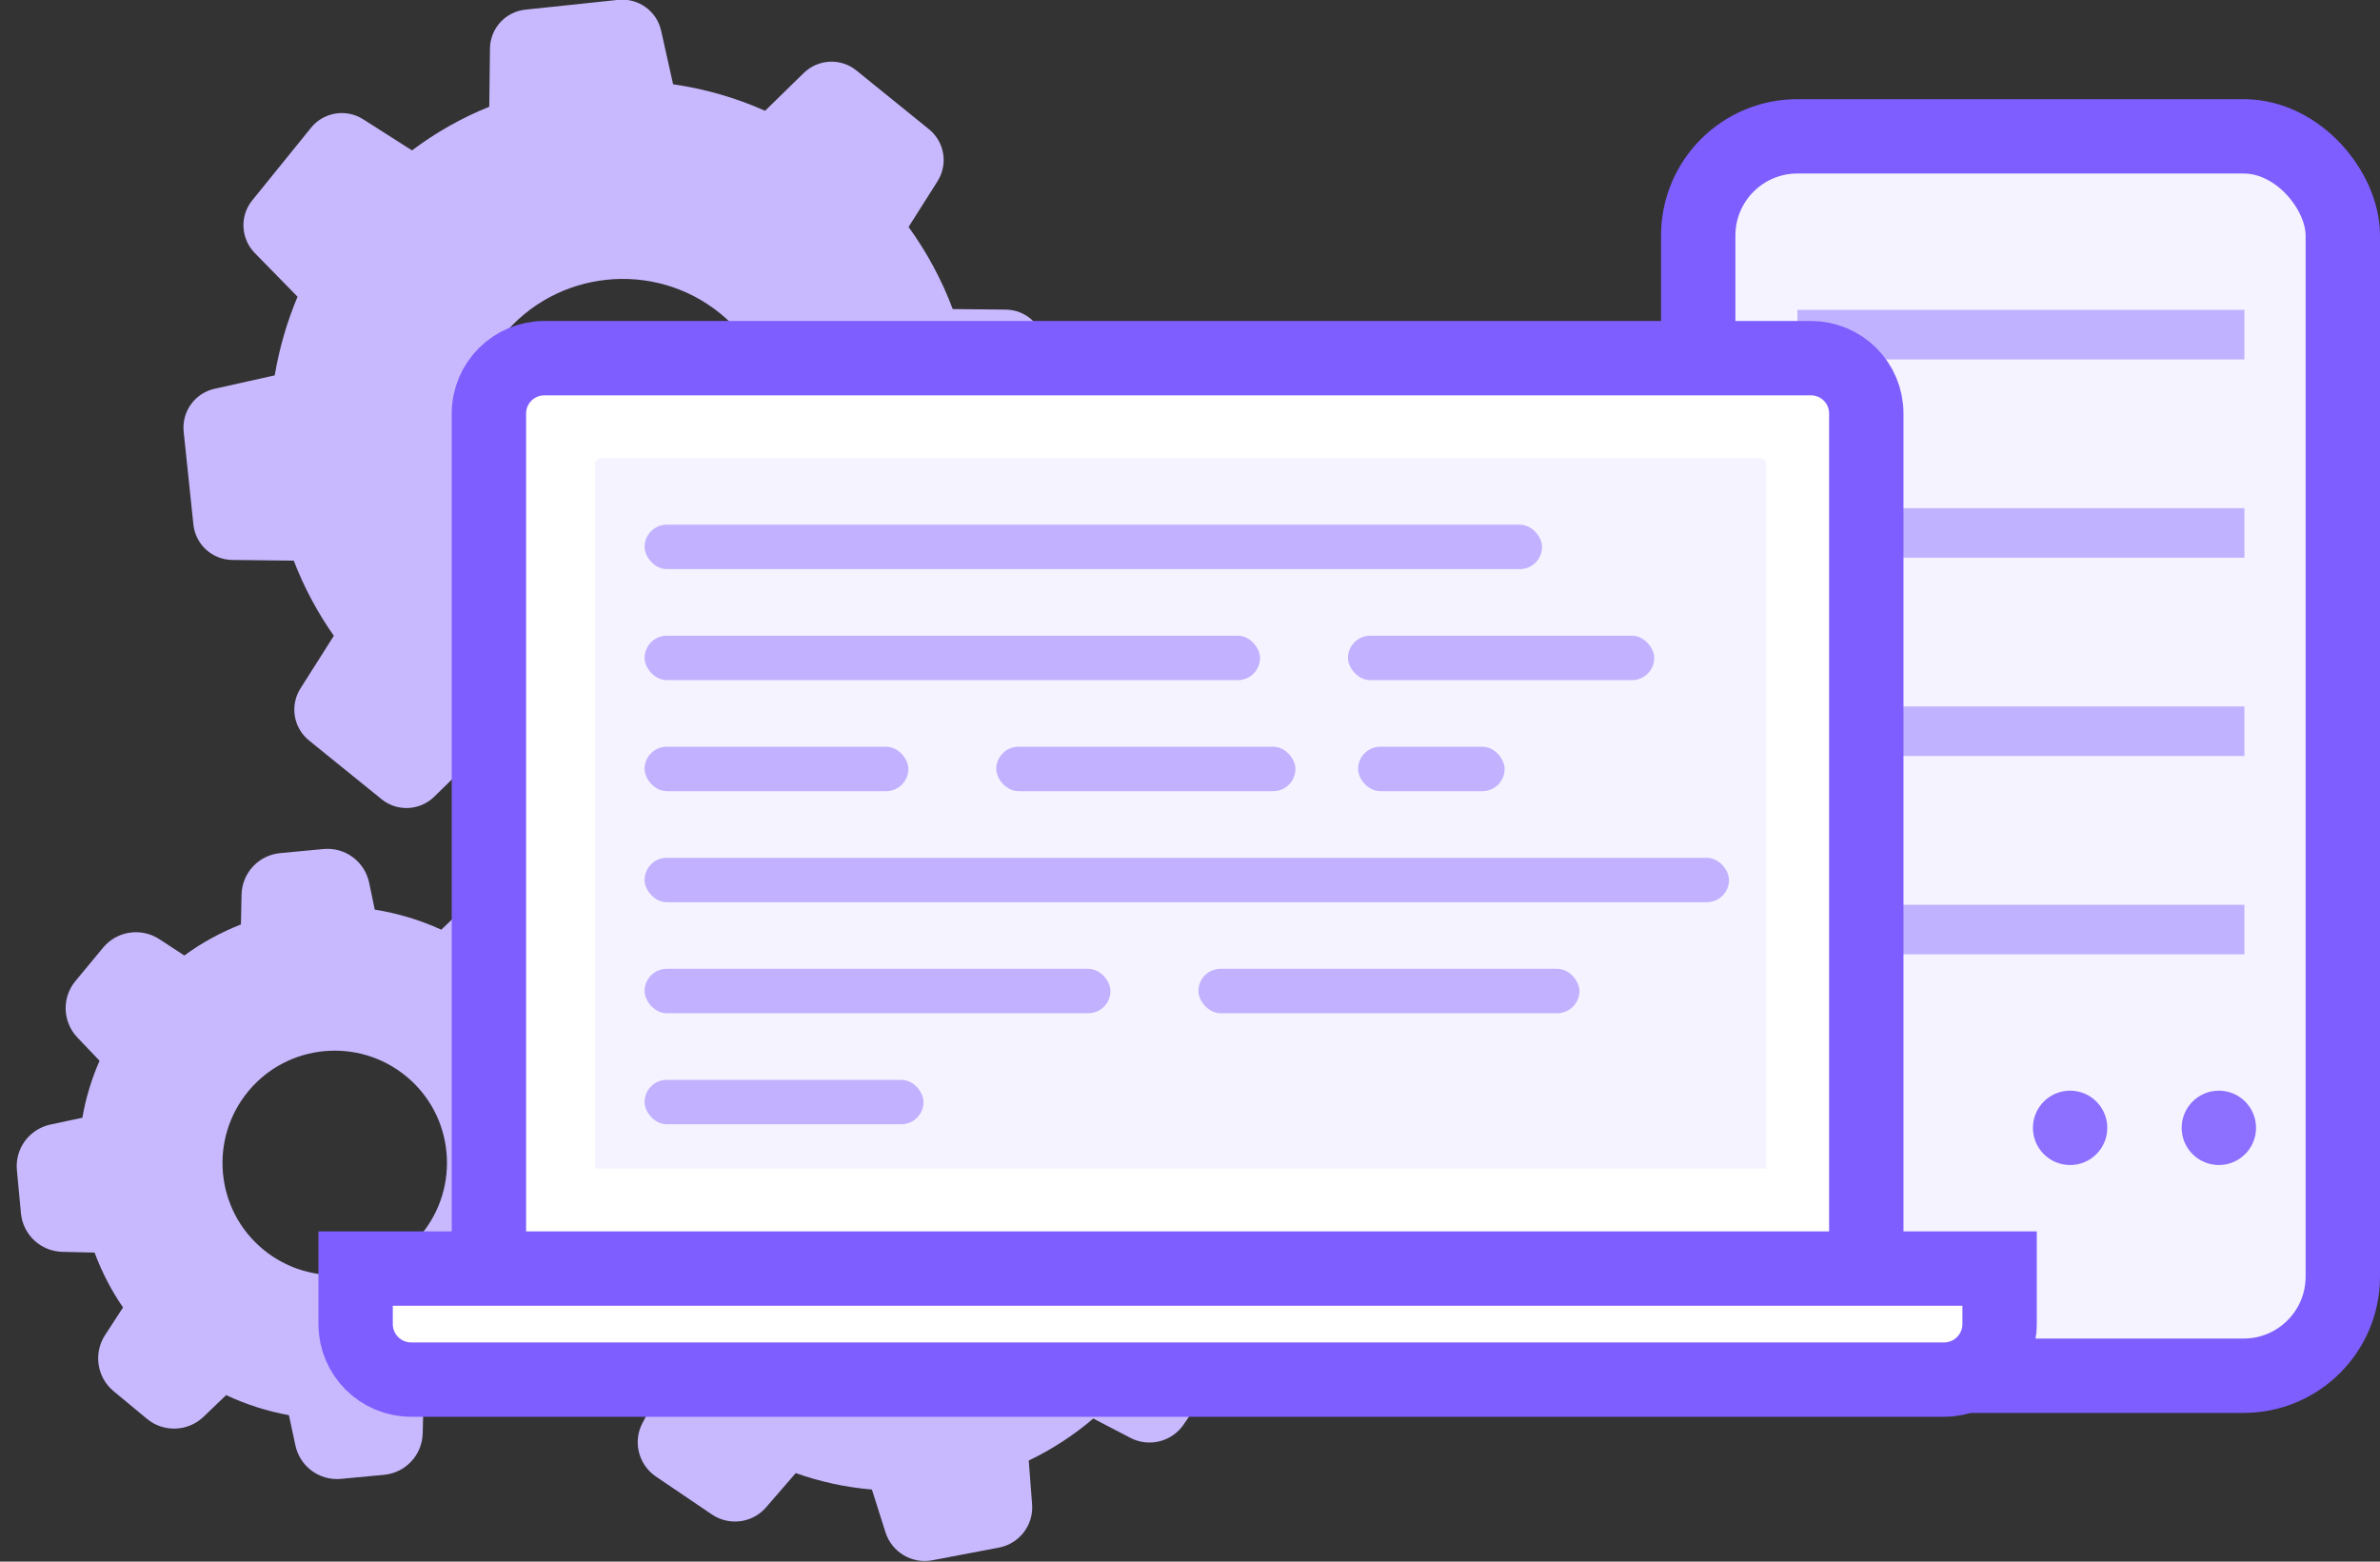 <?xml version="1.0" encoding="UTF-8"?>
<svg width="96px" height="63px" viewBox="0 0 96 63" version="1.1" xmlns="http://www.w3.org/2000/svg" xmlns:xlink="http://www.w3.org/1999/xlink">
    <rect x="0" y="0" width="96" height="63" fill="#333333" stroke="none"/>
    <!-- Generator: Sketch 50.2 (55047) - http://www.bohemiancoding.com/sketch -->
    <title>icon-back-end</title>
    <desc>Created with Sketch.</desc>
    <defs></defs>
    <g id="Page-1" stroke="none" stroke-width="1" fill="none" fill-rule="evenodd">
        <g id="icon-back-end" transform="translate(-16, -7)">
            <g id="settings" transform="translate(42.897, 42.897) rotate(39) translate(-42.897, -42.897) translate(12.397, 12.397)" fill="#C8B9FF" fill-rule="nonzero">
                <path d="M3.866,21.279 C4.175,22.34 4.605,23.364 5.148,24.324 L3.6,26.276 C3.095,26.914 3.152,27.824 3.721,28.399 L6.386,31.065 C6.961,31.64 7.871,31.691 8.509,31.185 L10.448,29.65 C11.446,30.225 12.507,30.673 13.613,30.989 L13.903,33.485 C13.998,34.294 14.68,34.9 15.489,34.9 L19.26,34.9 C20.068,34.9 20.751,34.294 20.845,33.485 L21.123,31.078 C22.311,30.768 23.448,30.307 24.515,29.707 L26.391,31.192 C27.029,31.697 27.939,31.64 28.514,31.071 L31.18,28.405 C31.754,27.83 31.805,26.921 31.3,26.282 L29.84,24.431 C30.447,23.383 30.921,22.264 31.236,21.095 L33.485,20.836 C34.294,20.742 34.9,20.059 34.9,19.251 L34.9,15.479 C34.9,14.67 34.294,13.988 33.485,13.893 L31.268,13.634 C30.965,12.478 30.51,11.372 29.929,10.336 L31.293,8.611 C31.799,7.973 31.742,7.063 31.173,6.488 L28.514,3.829 C27.939,3.254 27.029,3.203 26.391,3.709 L24.718,5.035 C23.631,4.397 22.469,3.911 21.25,3.582 L20.997,1.415 C20.902,0.607 20.22,0 19.411,0 L15.64,0 C14.832,0 14.15,0.607 14.055,1.415 L13.802,3.582 C12.551,3.917 11.358,4.423 10.246,5.086 L8.509,3.709 C7.871,3.203 6.961,3.26 6.386,3.829 L3.721,6.495 C3.146,7.07 3.095,7.98 3.601,8.618 L5.053,10.456 C4.472,11.505 4.03,12.623 3.74,13.786 L1.415,14.051 C0.606,14.146 0,14.828 0,15.637 L0,19.409 C0,20.217 0.606,20.9 1.415,20.994 L3.866,21.279 Z M17.529,11.075 C20.965,11.075 23.764,13.874 23.764,17.311 C23.764,20.748 20.965,23.547 17.529,23.547 C14.093,23.547 11.294,20.748 11.294,17.311 C11.294,13.874 14.093,11.075 17.529,11.075 Z" id="Shape"></path>
                <path d="M56.004,23.574 L53.914,21.812 C53.27,21.268 52.321,21.295 51.711,21.871 L50.556,22.951 C49.581,22.481 48.546,22.149 47.477,21.957 L47.152,20.367 C46.987,19.545 46.224,18.975 45.387,19.042 L42.66,19.274 C41.824,19.346 41.167,20.029 41.141,20.871 L41.088,22.487 C40.039,22.865 39.051,23.382 38.148,24.031 L36.768,23.117 C36.065,22.653 35.129,22.786 34.585,23.428 L32.82,25.529 C32.276,26.172 32.303,27.119 32.88,27.729 L34.088,29.014 C33.669,29.955 33.371,30.943 33.198,31.957 L31.473,32.308 C30.651,32.473 30.08,33.236 30.146,34.071 L30.378,36.794 C30.451,37.629 31.135,38.285 31.978,38.311 L33.842,38.371 C34.181,39.259 34.625,40.101 35.162,40.889 L34.121,42.46 C33.656,43.162 33.789,44.096 34.433,44.64 L36.523,46.402 C37.166,46.946 38.115,46.919 38.726,46.343 L40.093,45.064 C40.988,45.481 41.93,45.793 42.899,45.978 L43.277,47.847 C43.443,48.669 44.206,49.238 45.042,49.172 L47.769,48.94 C48.606,48.867 49.262,48.185 49.289,47.343 L49.349,45.514 C50.344,45.163 51.286,44.686 52.155,44.096 L53.662,45.09 C54.365,45.554 55.3,45.422 55.845,44.779 L57.61,42.692 C58.154,42.049 58.127,41.101 57.55,40.492 L56.335,39.206 C56.78,38.265 57.105,37.271 57.291,36.251 L58.95,35.913 C59.773,35.747 60.343,34.985 60.277,34.15 L60.045,31.426 C59.972,30.591 59.288,29.935 58.445,29.909 L56.78,29.856 C56.435,28.888 55.97,27.974 55.393,27.126 L56.302,25.761 C56.78,25.059 56.647,24.118 56.004,23.574 Z M45.726,39.319 C42.78,39.571 40.179,37.377 39.933,34.435 C39.681,31.493 41.877,28.895 44.823,28.65 C47.769,28.398 50.37,30.592 50.616,33.534 C50.868,36.476 48.672,39.074 45.726,39.319 Z" id="Shape"></path>
                <path d="M15.84,44.93 C14.973,45.02 14.305,45.75 14.298,46.624 L14.278,48.366 C14.264,49.24 14.911,49.983 15.778,50.093 L17.058,50.259 C17.271,51.037 17.574,51.78 17.966,52.482 L17.141,53.501 C16.59,54.183 16.631,55.16 17.244,55.787 L18.462,57.033 C19.074,57.659 20.052,57.728 20.747,57.191 L21.772,56.399 C22.495,56.826 23.259,57.163 24.057,57.397 L24.195,58.719 C24.284,59.587 25.014,60.254 25.888,60.261 L27.629,60.282 C28.503,60.296 29.246,59.648 29.356,58.781 L29.515,57.528 C30.382,57.315 31.208,56.991 31.992,56.564 L32.956,57.342 C33.637,57.893 34.614,57.852 35.241,57.239 L36.486,56.021 C37.113,55.408 37.181,54.43 36.645,53.735 L35.908,52.778 C36.362,52.021 36.714,51.216 36.954,50.369 L38.097,50.252 C38.964,50.162 39.631,49.433 39.638,48.558 L39.659,46.817 C39.673,45.942 39.026,45.199 38.159,45.089 L37.044,44.944 C36.83,44.104 36.514,43.292 36.101,42.535 L36.796,41.681 C37.347,41 37.305,40.022 36.693,39.396 L35.475,38.15 C34.862,37.523 33.885,37.454 33.19,37.991 L32.357,38.631 C31.573,38.156 30.733,37.792 29.852,37.544 L29.742,36.463 C29.652,35.596 28.923,34.928 28.049,34.921 L26.308,34.9 C25.434,34.887 24.69,35.534 24.58,36.401 L24.442,37.475 C23.534,37.709 22.66,38.067 21.848,38.535 L20.988,37.833 C20.306,37.282 19.329,37.324 18.703,37.936 L17.45,39.162 C16.824,39.774 16.755,40.752 17.292,41.447 L18.028,42.397 C17.602,43.154 17.264,43.96 17.044,44.806 L15.84,44.93 Z M27.078,42.962 C29.577,42.989 31.579,45.047 31.552,47.546 C31.524,50.045 29.466,52.048 26.968,52.021 C24.47,51.993 22.467,49.935 22.495,47.436 C22.522,44.937 24.58,42.934 27.078,42.962 Z" id="Shape"></path>
            </g>
            <g id="Server" transform="translate(83, 11)">
                <rect id="Rectangle" stroke="#7E5EFF" stroke-width="3" fill="#F5F3FF" x="1.5" y="1.5" width="26" height="50" rx="4"></rect>
                <path d="M6.5,9.5 L22.531,9.5" id="Line" stroke="#C1B2FF" stroke-width="2" stroke-linecap="square"></path>
                <path d="M6.5,17.5 L22.531,17.5" id="Line" stroke="#C1B2FF" stroke-width="2" stroke-linecap="square"></path>
                <path d="M6.5,25.5 L22.531,25.5" id="Line" stroke="#C1B2FF" stroke-width="2" stroke-linecap="square"></path>
                <path d="M6.5,33.5 L22.531,33.5" id="Line" stroke="#C1B2FF" stroke-width="2" stroke-linecap="square"></path>
                <circle id="Oval" fill="#8D70FF" cx="16.5" cy="41.5" r="1.5"></circle>
                <circle id="Oval" fill="#8D70FF" cx="22.5" cy="41.5" r="1.5"></circle>
            </g>
            <g id="mac" transform="translate(29, 21)">
                <g id="Group">
                    <g id="a-link" transform="translate(8.065, 1.792)" fill="#FFFFFF" fill-rule="nonzero">
                        <path d="M52.87,34.629 L52.87,0.891 C52.87,0.399 52.475,0 51.975,0 L0.895,0 C0.401,0 0,0.401 0,0.891 L0,34.629 L52.87,34.629 Z" id="a"></path>
                    </g>
                    <path d="M62.279,37.764 L6.721,37.764 L6.721,2.682 C6.721,1.449 7.725,0.448 8.96,0.448 L60.04,0.448 C61.28,0.448 62.279,1.446 62.279,2.682 L62.279,37.764 Z" id="Shape" stroke="#7F5EFF" stroke-width="3"></path>
                    <path d="M58.247,33.146 L58.247,4.71 C58.247,4.582 58.111,4.479 57.945,4.479 L11.302,4.479 C11.135,4.479 11,4.583 11,4.71 L11,33.146 L58.247,33.146 Z" id="Shape" fill="#F5F3FF" fill-rule="nonzero"></path>
                    <g opacity="0.5" transform="translate(13, 7.167)" fill="#8D70FF" fill-rule="nonzero" id="Rectangle-path">
                        <rect x="0" y="0" width="36.2" height="1.792" rx="0.896"></rect>
                        <rect x="0" y="4.479" width="24.825" height="1.792" rx="0.896"></rect>
                        <rect x="28.373" y="4.479" width="12.352" height="1.792" rx="0.896"></rect>
                        <rect x="0" y="8.958" width="10.64" height="1.792" rx="0.896"></rect>
                        <rect x="14.186" y="8.958" width="12.067" height="1.792" rx="0.896"></rect>
                        <rect x="28.78" y="8.958" width="5.911" height="1.792" rx="0.896"></rect>
                        <g transform="translate(0, 13.438)">
                            <rect x="0" y="0" width="43.741" height="1.792" rx="0.896"></rect>
                            <rect x="0" y="4.479" width="18.792" height="1.792" rx="0.896"></rect>
                            <rect x="0" y="8.958" width="11.251" height="1.792" rx="0.896"></rect>
                            <rect x="22.34" y="4.479" width="15.368" height="1.792" rx="0.896"></rect>
                        </g>
                    </g>
                    <g transform="translate(0, 35.833)">
                        <g id="b-link" fill="#FFFFFF" fill-rule="nonzero">
                            <path d="M0,0 L69,0 L69,3.583 C69,5.562 67.395,7.167 65.416,7.167 L3.584,7.167 C1.605,7.167 2.42433292e-16,5.562 0,3.583 L0,0 Z" id="b"></path>
                        </g>
                        <path d="M1.344,1.344 L1.344,3.583 C1.344,4.82 2.347,5.823 3.584,5.823 L65.416,5.823 C66.653,5.823 67.656,4.82 67.656,3.583 L67.656,1.344 L1.344,1.344 Z" id="Shape" stroke="#7F5EFF" stroke-width="3"></path>
                    </g>
                </g>
            </g>
        </g>
    </g>
</svg>